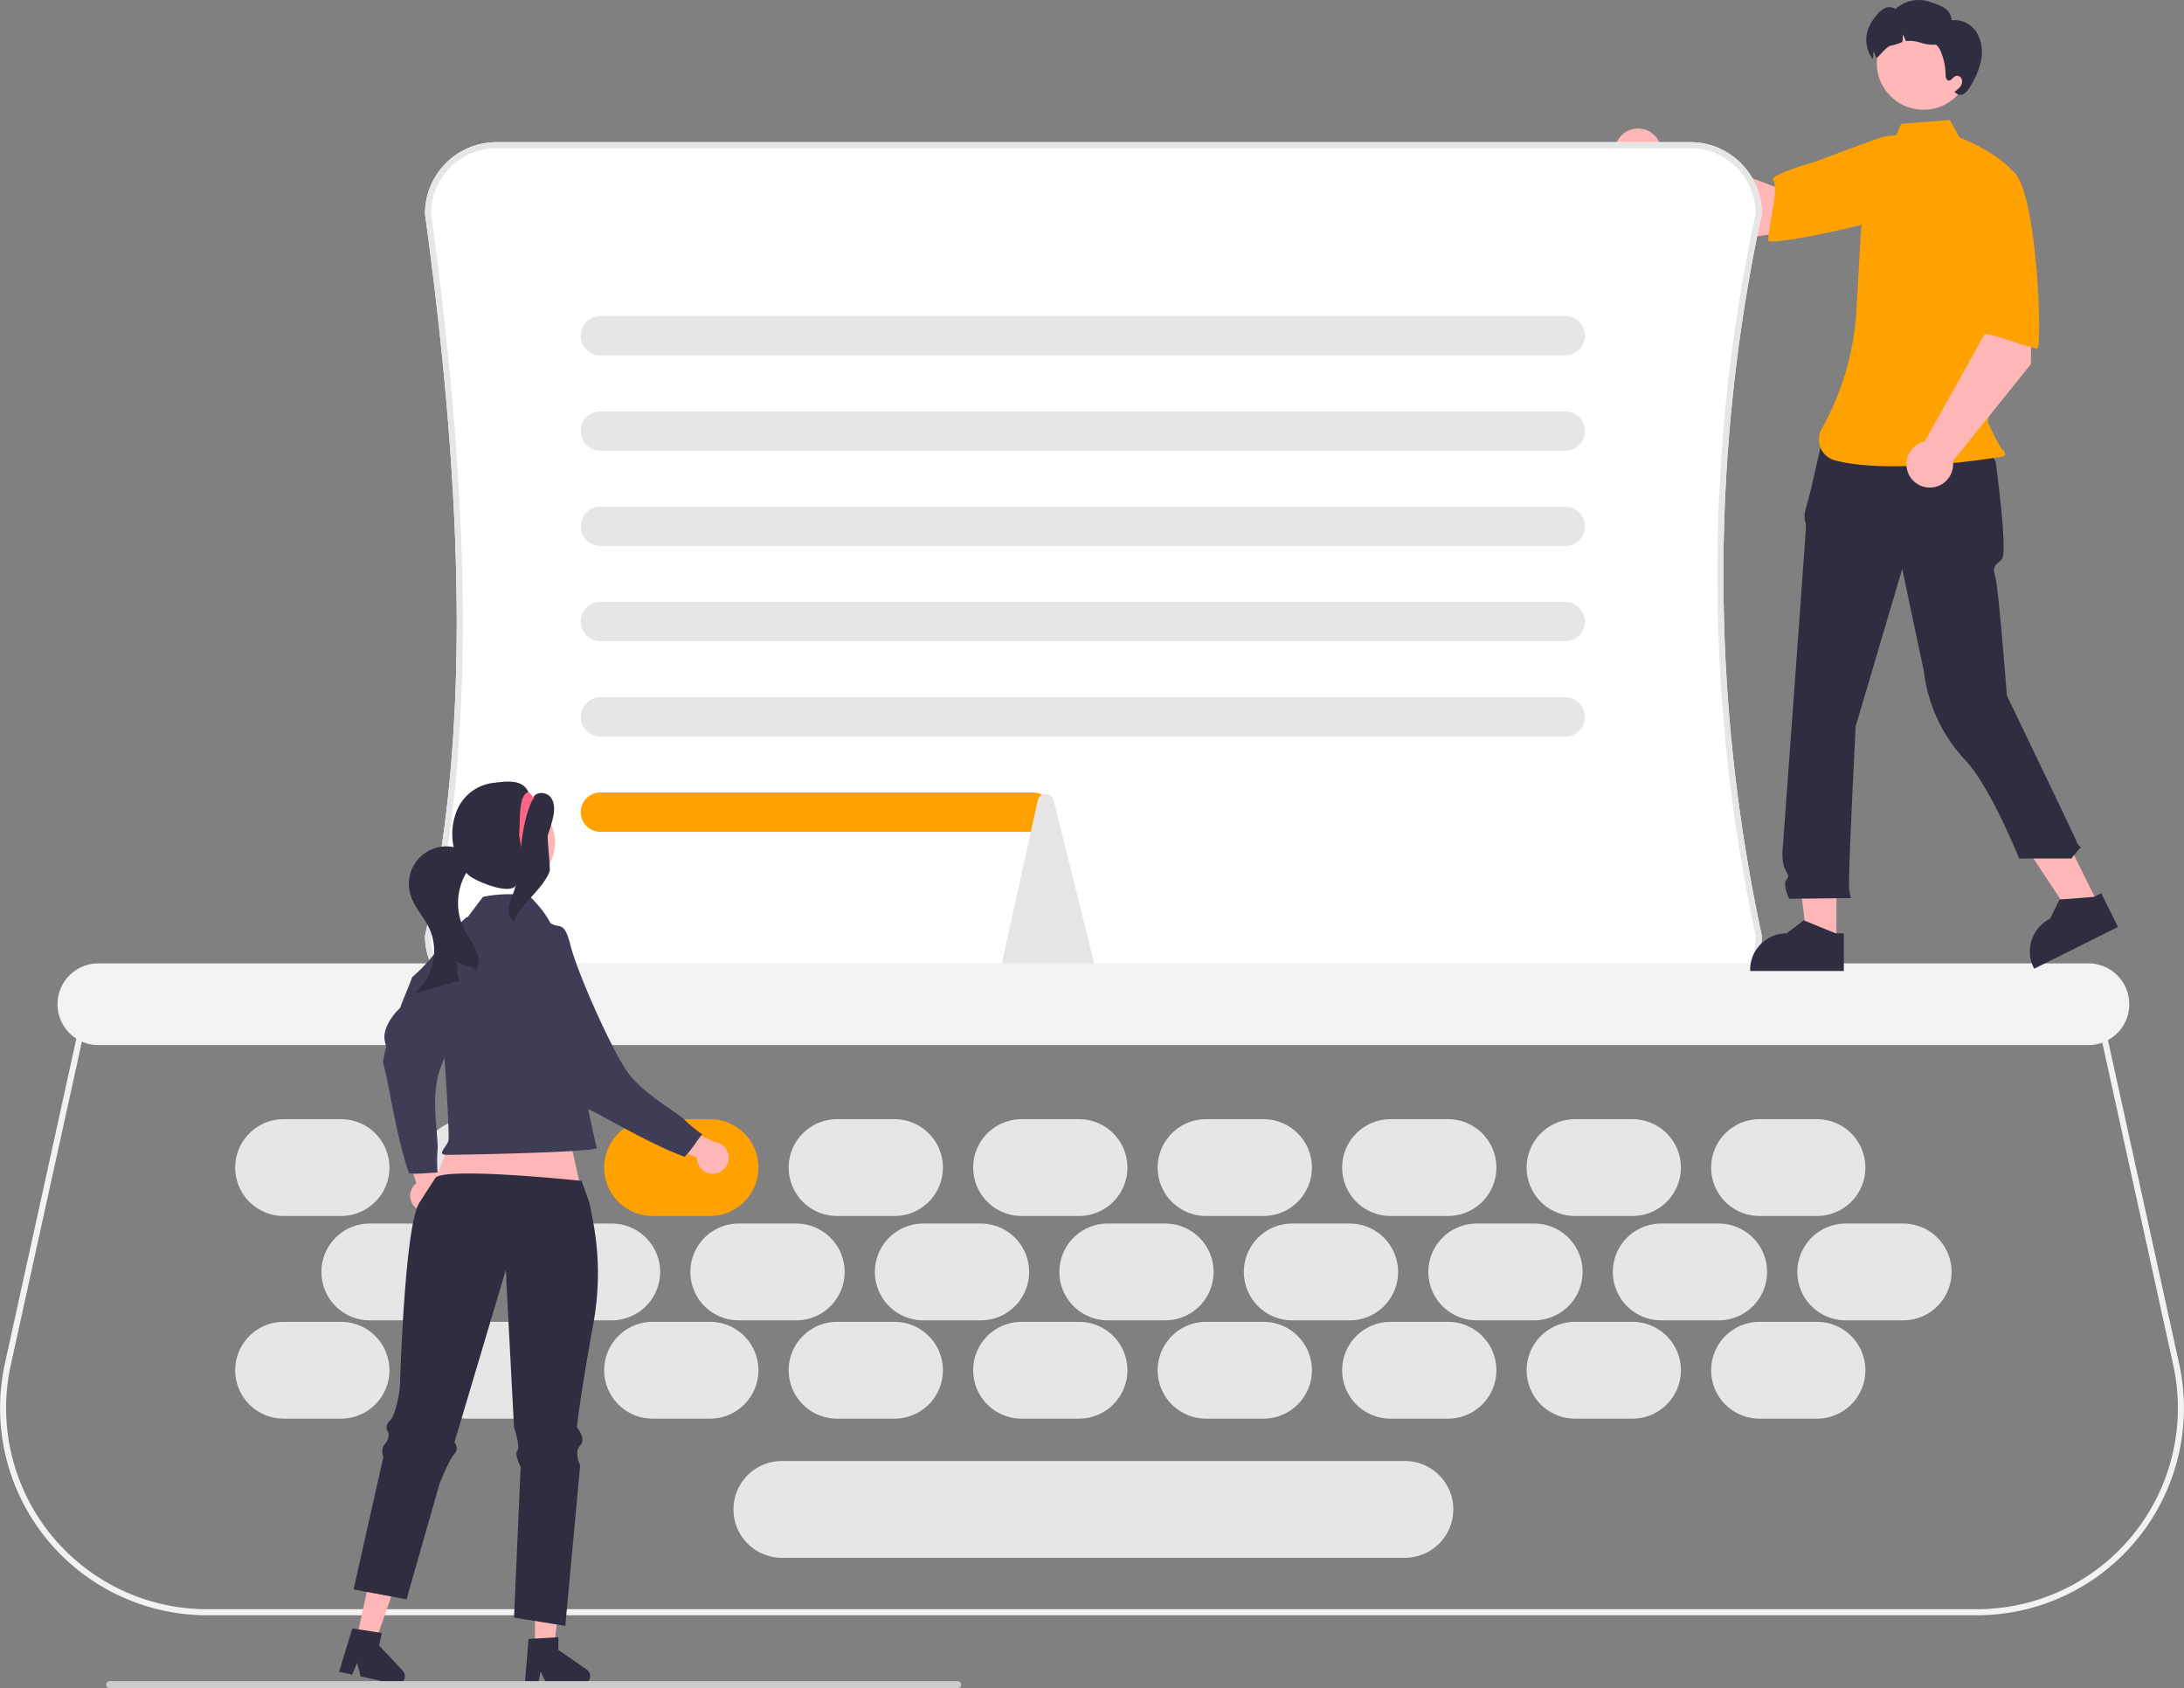 <?xml version="1.0" encoding="UTF-8" standalone="no"?>
<svg
   data-name="Layer 1"
   width="722.113"
   height="558.151"
   viewBox="0 0 722.113 558.151"
   version="1.1"
   id="svg136"
   sodipodi:docname="typewriter.svg"
   inkscape:version="1.2.2 (b0a8486541, 2022-12-01)"
   xmlns:inkscape="http://www.inkscape.org/namespaces/inkscape"
   xmlns:sodipodi="http://sodipodi.sourceforge.net/DTD/sodipodi-0.dtd"
   xmlns="http://www.w3.org/2000/svg"
   xmlns:svg="http://www.w3.org/2000/svg">
  <rect x="0" y="0" width="722.113" height="558.151" fill="#808080" stroke="none"/>
  <defs
     id="defs140" />
  <sodipodi:namedview
     id="namedview138"
     pagecolor="#ffffff"
     bordercolor="#666666"
     borderopacity="1.0"
     inkscape:showpageshadow="2"
     inkscape:pageopacity="0.0"
     inkscape:pagecheckerboard="0"
     inkscape:deskcolor="#d1d1d1"
     showgrid="false"
     inkscape:zoom="1.9318317"
     inkscape:cx="361.57395"
     inkscape:cy="279.00982"
     inkscape:window-width="2560"
     inkscape:window-height="1403"
     inkscape:window-x="0"
     inkscape:window-y="0"
     inkscape:window-maximized="1"
     inkscape:current-layer="svg136" />
  <path
     d="M892.077,705.041h-585.082a68.496,68.496,0,0,1-66.896-83.213l26.134-118.787H932.84l26.134,118.787a68.496,68.496,0,0,1-66.896,83.213Zm-624.237-200-25.788,117.217a66.497,66.497,0,0,0,64.943,80.783h585.082a66.497,66.497,0,0,0,64.943-80.783l-25.788-117.217Z"
     transform="translate(-238.48 -171.037)"
     fill="#f2f2f2"
     id="path2" />
  <path
     d="M817.785,249.415l30.69-4.574-4.848-21.349-18.4,9.267-37.961-14.307a7.717,7.717,0,1,0-5.048,10.199Z"
     transform="translate(-238.48 -171.037)"
     fill="#ffb6b6"
     id="path4" />
  <path
     d="M880.164,233.455c-2.373,8.995-57.048,19.141-57.02,17.195.078-5.531,3.593-17.135,1.585-20.146-1.148-1.722,14.313-6.121,14.313-6.121s8.533-3.285,19.596-7.293a19.721,19.721,0,0,1,18.85,2.604S882.537,224.461,880.164,233.455Z"
     transform="translate(-238.48 -171.037)"
     fill="#ffa200"
     id="path6" />
  <path
     d="M351.247,608.037h-19a16,16,0,0,0,0,32h19a16,16,0,0,0,0-32Z"
     transform="translate(-238.48 -171.037)"
     fill="#e6e6e6"
     id="path8" />
  <path
     d="M412.247,608.037h-19a16,16,0,0,0,0,32h19a16,16,0,0,0,0-32Z"
     transform="translate(-238.48 -171.037)"
     fill="#e6e6e6"
     id="path10" />
  <path
     d="M473.247,608.037h-19a16,16,0,0,0,0,32h19a16,16,0,0,0,0-32Z"
     transform="translate(-238.48 -171.037)"
     fill="#e6e6e6"
     id="path12" />
  <path
     d="M534.247,608.037h-19a16,16,0,0,0,0,32h19a16,16,0,0,0,0-32Z"
     transform="translate(-238.48 -171.037)"
     fill="#e6e6e6"
     id="path14" />
  <path
     d="M595.247,608.037h-19a16,16,0,0,0,0,32h19a16,16,0,0,0,0-32Z"
     transform="translate(-238.48 -171.037)"
     fill="#e6e6e6"
     id="path16" />
  <path
     d="M656.247,608.037h-19a16,16,0,0,0,0,32h19a16,16,0,0,0,0-32Z"
     transform="translate(-238.48 -171.037)"
     fill="#e6e6e6"
     id="path18" />
  <path
     d="M717.247,608.037h-19a16,16,0,0,0,0,32h19a16,16,0,0,0,0-32Z"
     transform="translate(-238.48 -171.037)"
     fill="#e6e6e6"
     id="path20" />
  <path
     d="M778.247,608.037h-19a16,16,0,0,0,0,32h19a16,16,0,0,0,0-32Z"
     transform="translate(-238.48 -171.037)"
     fill="#e6e6e6"
     id="path22" />
  <path
     d="M839.247,608.037h-19a16,16,0,0,0,0,32h19a16,16,0,0,0,0-32Z"
     transform="translate(-238.48 -171.037)"
     fill="#e6e6e6"
     id="path24" />
  <path
     d="M351.247,541.037h-19a16,16,0,0,0,0,32h19a16,16,0,0,0,0-32Z"
     transform="translate(-238.48 -171.037)"
     fill="#e6e6e6"
     id="path26" />
  <path
     d="M412.247,541.037h-19a16,16,0,0,0,0,32h19a16,16,0,0,0,0-32Z"
     transform="translate(-238.48 -171.037)"
     fill="#e6e6e6"
     id="path28" />
  <path
     d="M473.247,541.037h-19a16,16,0,0,0,0,32h19a16,16,0,0,0,0-32Z"
     transform="translate(-238.48 -171.037)"
     fill="#ffa200"
     id="path30" />
  <path
     d="M534.247,541.037h-19a16,16,0,0,0,0,32h19a16,16,0,0,0,0-32Z"
     transform="translate(-238.48 -171.037)"
     fill="#e6e6e6"
     id="path32" />
  <path
     d="M595.247,541.037h-19a16,16,0,0,0,0,32h19a16,16,0,0,0,0-32Z"
     transform="translate(-238.48 -171.037)"
     fill="#e6e6e6"
     id="path34" />
  <path
     d="M656.247,541.037h-19a16,16,0,0,0,0,32h19a16,16,0,0,0,0-32Z"
     transform="translate(-238.48 -171.037)"
     fill="#e6e6e6"
     id="path36" />
  <path
     d="M717.247,541.037h-19a16,16,0,0,0,0,32h19a16,16,0,0,0,0-32Z"
     transform="translate(-238.48 -171.037)"
     fill="#e6e6e6"
     id="path38" />
  <path
     d="M778.247,541.037h-19a16,16,0,0,0,0,32h19a16,16,0,0,0,0-32Z"
     transform="translate(-238.48 -171.037)"
     fill="#e6e6e6"
     id="path40" />
  <path
     d="M839.247,541.037h-19a16,16,0,0,0,0,32h19a16,16,0,0,0,0-32Z"
     transform="translate(-238.48 -171.037)"
     fill="#e6e6e6"
     id="path42" />
  <path
     d="M379.747,575.537h-19a16,16,0,0,0,0,32h19a16,16,0,0,0,0-32Z"
     transform="translate(-238.48 -171.037)"
     fill="#e6e6e6"
     id="path44" />
  <path
     d="M440.747,575.537h-19a16,16,0,0,0,0,32h19a16,16,0,0,0,0-32Z"
     transform="translate(-238.48 -171.037)"
     fill="#e6e6e6"
     id="path46" />
  <path
     d="M501.747,575.537h-19a16,16,0,0,0,0,32h19a16,16,0,0,0,0-32Z"
     transform="translate(-238.48 -171.037)"
     fill="#e6e6e6"
     id="path48" />
  <path
     d="M562.747,575.537h-19a16,16,0,0,0,0,32h19a16,16,0,0,0,0-32Z"
     transform="translate(-238.48 -171.037)"
     fill="#e6e6e6"
     id="path50" />
  <path
     d="M623.747,575.537h-19a16,16,0,0,0,0,32h19a16,16,0,0,0,0-32Z"
     transform="translate(-238.48 -171.037)"
     fill="#e6e6e6"
     id="path52" />
  <path
     d="M684.747,575.537h-19a16,16,0,0,0,0,32h19a16,16,0,0,0,0-32Z"
     transform="translate(-238.48 -171.037)"
     fill="#e6e6e6"
     id="path54" />
  <path
     d="M745.747,575.537h-19a16,16,0,0,0,0,32h19a16,16,0,0,0,0-32Z"
     transform="translate(-238.48 -171.037)"
     fill="#e6e6e6"
     id="path56" />
  <path
     d="M806.747,575.537h-19a16,16,0,0,0,0,32h19a16,16,0,0,0,0-32Z"
     transform="translate(-238.48 -171.037)"
     fill="#e6e6e6"
     id="path58" />
  <path
     d="M867.747,575.537h-19a16,16,0,0,0,0,32h19a16,16,0,0,0,0-32Z"
     transform="translate(-238.48 -171.037)"
     fill="#e6e6e6"
     id="path60" />
  <path
     d="M797.379,504.037H402.615a23.645,23.645,0,0,1-23.618-23.618l.026-.226c13.966-60.428,13.96-136.182-.017-238.402l-.009-.136a23.645,23.645,0,0,1,23.618-23.618H797.379A23.645,23.645,0,0,1,820.997,241.655l-.022.209a566.872,566.872,0,0,0,0,238.346l.022.209A23.645,23.645,0,0,1,797.379,504.037Z"
     transform="translate(-238.48 -171.037)"
     fill="#fff"
     id="path62" />
  <path
     d="M797.379,504.037H402.615a23.645,23.645,0,0,1-23.618-23.618l.026-.226c13.966-60.428,13.96-136.182-.017-238.402l-.009-.136a23.645,23.645,0,0,1,23.618-23.618H797.379A23.645,23.645,0,0,1,820.997,241.655l-.022.209a566.872,566.872,0,0,0,0,238.346l.022.209A23.645,23.645,0,0,1,797.379,504.037ZM380.997,480.531a21.643,21.643,0,0,0,21.618,21.506H797.379a21.643,21.643,0,0,0,21.618-21.514,568.845,568.845,0,0,1,0-238.973,21.643,21.643,0,0,0-21.618-21.514H402.615a21.643,21.643,0,0,0-21.618,21.551C394.989,343.956,394.99,419.893,380.997,480.531Z"
     transform="translate(-238.48 -171.037)"
     fill="#e6e6e6"
     id="path64" />
  <path
     d="M755.997,288.537h-319a6.5,6.5,0,0,1,0-13h319a6.5,6.5,0,0,1,0,13Z"
     transform="translate(-238.48 -171.037)"
     fill="#e6e6e6"
     id="path66" />
  <path
     d="M755.997,320.037h-319a6.5,6.5,0,0,1,0-13h319a6.5,6.5,0,0,1,0,13Z"
     transform="translate(-238.48 -171.037)"
     fill="#e6e6e6"
     id="path68" />
  <path
     d="M755.997,351.537h-319a6.5,6.5,0,0,1,0-13h319a6.5,6.5,0,0,1,0,13Z"
     transform="translate(-238.48 -171.037)"
     fill="#e6e6e6"
     id="path70" />
  <path
     d="M755.997,383.037h-319a6.5,6.5,0,0,1,0-13h319a6.5,6.5,0,0,1,0,13Z"
     transform="translate(-238.48 -171.037)"
     fill="#e6e6e6"
     id="path72" />
  <path
     d="M755.997,414.537h-319a6.5,6.5,0,0,1,0-13h319a6.5,6.5,0,0,1,0,13Z"
     transform="translate(-238.48 -171.037)"
     fill="#e6e6e6"
     id="path74" />
  <path
     d="M579.997,446.037h-143a6.5,6.5,0,0,1,0-13h143a6.5,6.5,0,0,1,0,13Z"
     transform="translate(-238.48 -171.037)"
     fill="#ffa200"
     id="path76" />
  <path
     d="M598.178,495.537H571.855a2.658,2.658,0,0,1-2.069-1.02,3.174,3.174,0,0,1-.601-2.652l12.387-56.046a2.7,2.7,0,0,1,5.32-.081l13.936,56.045a3.175,3.175,0,0,1-.558,2.704A2.657,2.657,0,0,1,598.178,495.537Z"
     transform="translate(-238.48 -171.037)"
     fill="#e6e6e6"
     id="path78" />
  <path
     d="M928.997,516.537h-658a13.5,13.5,0,0,1,0-27h658a13.5,13.5,0,0,1,0,27Z"
     transform="translate(-238.48 -171.037)"
     fill="#f2f2f2"
     id="path80" />
  <polygon
     points="607.193 311.693 597.591 311.692 593.024 274.657 607.195 274.658 607.193 311.693"
     fill="#ffb6b6"
     id="polygon82" />
  <path
     d="M848.121,492.037l-30.96-.001v-.392a12.051,12.051,0,0,1,12.05-12.05h.001l5.655-4.29,10.551,4.291,2.703 0Z"
     transform="translate(-238.48 -171.037)"
     fill="#2f2e41"
     id="path84" />
  <polygon
     points="693.95 299.209 685.357 303.492 664.747 272.384 677.431 266.063 693.95 299.209"
     fill="#ffb6b6"
     id="polygon86" />
  <path
     d="M938.774,477.484l-27.709,13.81-.175-.35a12.051,12.051,0,0,1,5.409-16.16l.001-0,3.147-6.363,11.357-.867,2.419-1.206Z"
     transform="translate(-238.48 -171.037)"
     fill="#2f2e41"
     id="path88" />
  <path
     d="M841.419,314.529l52.945,1.853,3.959,7.352s4.146,30.079,2.023,32.203-3.185,2.123-2.123,5.84,3.807,39.222,3.807,39.222,21.871,45.366,22.933,48.021,2.123,1.593,1.062,2.654A39.098,39.098,0,0,0,923.369,454.859H906.064s-9.317-23.503-17.846-32.593a51.635,51.635,0,0,1-13.612-29.178l-7.175-33.965L852.036,411.148s-2.654,51.494-2.123,54.149l.531,2.654-20.396.228s-2.123-4.475-1.062-6.067.998-1.158-.297-3.764-.764-7.023-.764-7.023,7.655-104.412,7.655-106.005a5.295,5.295,0,0,0-.441-2.388V340.77l2.034-7.66Z"
     transform="translate(-238.48 -171.037)"
     fill="#2f2e41"
     id="path90" />
  <path
     d="M864.246,218.467c-3.446,2.049-5.508,5.813-6.691,9.644a91.389,91.389,0,0,0-3.927,21.835l-1.25,22.187a91.35,91.35,0,0,1-11.627,40.784,7.13,7.13,0,0,0,4.46,10.325c19.189,5.035,55.533-1.287,55.533-1.287s1.548-.516,0-2.064-5.021-9.288-5.021-9.288l4.128-27.117,5.16-54.697c-6.192-7.74-18.645-12.303-18.645-12.303l-3.218-5.792-16.089,1.287Z"
     transform="translate(-238.48 -171.037)"
     fill="#ffa200"
     id="path92" />
  <circle
     cx="635.979"
     cy="20.834"
     r="15.455"
     fill="#ffb8b8"
     id="circle94" />
  <path
     d="M893.503,190.953a26.877,26.877,0,0,1-3.676,8.807,5.995,5.995,0,0,1-2.005,2.277,2.192,2.192,0,0,1-2.785-.348l-.376-.306a7.976,7.976,0,0,0,1.949-1.692,2.716,2.716,0,0,0,.522-2.43,1.673,1.673,0,0,0-2.047-1.093c-.905.355-1.455,1.664-2.402,1.462-.766-.167-.926-1.177-.926-1.97.028-4.149-1.977-10.046-3.53-9.865a12.519,12.519,0,0,1-4.63-.62,12.13,12.13,0,0,0-4.637-.592c-.111.014-.223.035-.341.056a10.267,10.267,0,0,0-1.03-2.249,12.014,12.014,0,0,1-.125,2.548,23.832,23.832,0,0,1-3.857,1.218c-1.434.202-4.588,4.491-4.734,4.052a10.268,10.268,0,0,0-1.03-2.249,12.014,12.014,0,0,1-.125,2.548c-.007.035-.007.063-.014.097-.696-.926-1.121-2.054-.884-1.191-2.332-5.277-1.427-9.058,2.242-13.506a7.055,7.055,0,0,1,2.75-2.207,3.468,3.468,0,0,1,3.384.334,11.384,11.384,0,0,1,11.292-2.409c3.822,1.33,6.767,2.11,7.352,6.12a8.509,8.509,0,0,1,8.153,3.968A12.85,12.85,0,0,1,893.503,190.953Z"
     transform="translate(-238.48 -171.037)"
     fill="#2f2e41"
     id="path96" />
  <path
     d="M909.997,291.385l.025-31.029-21.832,1.63,6.437,19.57-19.775,35.421a7.717,7.717,0,1,0,9.338,6.504Z"
     transform="translate(-238.48 -171.037)"
     fill="#ffb6b6"
     id="path98" />
  <path
     d="M903.458,227.33c8.544,3.68,10.475,59.255,8.554,58.939-5.458-.896-16.413-6.093-19.688-4.554-1.873.88-3.932-15.062-3.932-15.062s-1.984-8.926-4.308-20.461a19.721,19.721,0,0,1,5.369-18.256S894.914,223.651,903.458,227.33Z"
     transform="translate(-238.48 -171.037)"
     fill="#ffa200"
     id="path100" />
  <path
     d="M375.817,570.227a5.239,5.239,0,0,1,.342-8.026l-5.866-17.669,9.343,2.51,4.138,16.394a5.267,5.267,0,0,1-7.957,6.791Z"
     transform="translate(-238.48 -171.037)"
     fill="#ffb6b6"
     id="path102" />
  <path
     d="M392.751,474.231c1.55.889,10.722-1.313,12.514-.687-.989,6.033,4.382,3.769-1.45,11.692s-17.578,31.679-20.247,40.558-.027,21.391-.427,25.599a43.667,43.667,0,0,0,.036,7.324c-3.151-.04-6.257.614-9.457.196-3.413-9.657-5.708-23.403-7.266-31s-1.615-4.384-.901-8.183.888-1.038.137-4.672,2.285-8.2,5.091-10.803c1.21-3.479,2.773-6.723,3.97-10.165C383.525,486.435,384.102,482.013,392.751,474.231Z"
     transform="translate(-238.48 -171.037)"
     fill="#3f3d56"
     id="path104" />
  <path
     d="M474.884,559.027a5.239,5.239,0,0,1-5.979-5.365l-17.369-6.701,7.876-5.618,15.286,7.225a5.267,5.267,0,0,1,.185,10.459Z"
     transform="translate(-238.48 -171.037)"
     fill="#ffb6b6"
     id="path106" />
  <path
     d="M411.534,484.94c1.671-.632,5.801-9.113,7.423-10.098,4.029,4.598,5.695-.987,8.105,8.551s13.284,33.706,18.443,41.409,16.497,13.617,19.492,16.6a43.666,43.666,0,0,0,5.677,4.627c-2.033,2.407-3.503,5.221-5.859,7.426-9.625-3.503-21.695-10.468-28.551-14.094s-4.411-1.54-6.89-4.506-.237-1.345-3.52-3.075-4.878-6.976-5.105-10.797c-1.917-3.145-3.428-6.413-5.325-9.526C415.093,499.819,412.046,496.563,411.534,484.94Z"
     transform="translate(-238.48 -171.037)"
     fill="#3f3d56"
     id="path108" />
  <polygon
     points="186.123 366.39 194.791 405.071 139.247 401.616 154.351 363.627 186.123 366.39"
     fill="#ffb6b6"
     id="polygon110" />
  <polygon
     points="176.874 544.917 183.113 544.916 186.081 520.851 176.873 520.851 176.874 544.917"
     fill="#ffb6b6"
     id="polygon112" />
  <path
     d="M413.241,712.875l9.863-.589v4.226l9.377,6.476a2.64,2.64,0,0,1-1.5,4.812h-11.742l-2.024-4.18-.79,4.18h-4.427Z"
     transform="translate(-238.48 -171.037)"
     fill="#2f2e41"
     id="path114" />
  <polygon
     points="117.905 541.813 124.002 543.135 132.005 520.246 123.006 518.294 117.905 541.813"
     fill="#ffb6b6"
     id="polygon116" />
  <path
     d="M354.972,709.393l9.764,1.516-.896,4.13,7.791,8.317a2.64,2.64,0,0,1-2.486,4.384l-11.475-2.489-1.092-4.514-1.658,3.917-4.327-.939Z"
     transform="translate(-238.48 -171.037)"
     fill="#2f2e41"
     id="path118" />
  <path
     d="M434.689,608.453c-4.379,24.065-5.473,34.455-5.473,34.455s3.284,3.828,1.095,6.018,0,6.562,0,6.562l-4.923,53.053-3.963-.642-9.546-1.535-3.443-.556,2.189-49.769s-2.189-4.379-1.095-5.473c1.095-1.095-1.095-7.657-1.095-7.657l-2.734-51.958-16.958,56.881s1.645,2.189,0,3.828c-1.639,1.639-4.917,9.846-4.917,9.846l-10.085,35.287-.856,2.997-5.259-.985-5.724-1.076-1.052-.196-1.871-.355-1.205-.226-.41-.073-1.981-.373.599-2.66.312-1.4,8.531-37.892.196-.875.208-.923s-1.095-2.734.544-4.379a4.274,4.274,0,0,0,1.095-3.828,1.493,1.493,0,0,1-.147-.183,2.27,2.27,0,0,1-.391-.893,2.961,2.961,0,0,1,1.089-2.752,4.67,4.67,0,0,0,.777-1.113c1.663-3.15,2.501-9.822,2.501-9.822s1.48-52.845,6.323-60.917c.257-.422,5.399-8.523,5.668-8.688,5.467-3.278,48.063,1.25,48.063,1.25s2.58,6.931,2.696,7.652C434.075,573.136,438.401,588.039,434.689,608.453Z"
     transform="translate(-238.48 -171.037)"
     fill="#2f2e41"
     id="path120" />
  <path
     d="M421.746,481.165s.922-4.784-7.935-13.641c-4.689-1.563-12.813-.652-15.629,0-13.024,17.192-10.692,14.159-14.083,23.764a13.529,13.529,0,0,0-.928,6.838c1.563,7.815,4.1,47.928,3.579,50.012s-4.168,4.689-.521,4.689,50.675-.823,49.633-2.386S421.746,481.165,421.746,481.165Z"
     transform="translate(-238.48 -171.037)"
     fill="#3f3d56"
     id="path122" />
  <circle
     cx="168.577"
     cy="278.545"
     r="14.938"
     fill="#ffb6b6"
     id="circle124" />
  <path
     d="M394.401,455.23c-.082,1.812-1.217,3.373-2.094,4.959a19.789,19.789,0,0,0-.184,18.46c1.219,2.313,2.907,4.377,3.875,6.806a7.731,7.731,0,0,1-.061,6.522c-2.618-2.519-3.896-1.189-6.869-3.388,1.169,3.277.172,3.383,1.346,6.657q-7.569,2.161-15.144,4.334a18.252,18.252,0,0,0,5.221-21.482c-1.846-3.958-5.146-7.221-6.347-11.427a12.399,12.399,0,0,1,17.042-14.713C392.886,451.472,394.483,453.447,394.401,455.23Z"
     transform="translate(-238.48 -171.037)"
     fill="#2f2e41"
     id="path126" />
  <path
     d="M413.163,432.839c-2.009-4.389-7.309-3.496-12.101-2.917a14.894,14.894,0,0,0-11.159,8.281,20.353,20.353,0,0,0-1.104,14.128,15.478,15.478,0,0,0,4.887,8.239c2.531,2.035,14.429,6.849,15.419,2.704-1.238,5.408-4.46,8.486-.773,12.631,1.91-5.737,9.985-11.186,11.895-16.922.287-.864-.893-11.013-.606-11.876.606-1.82,1.213-3.644,1.651-5.511.55-2.346.762-5.037-.696-6.956s-5.129-1.994-5.866.301"
     transform="translate(-238.48 -171.037)"
     fill="#2f2e41"
     id="path128" />
  <path
     d="M410.758,451.107l-.639-4.065c.434-5.056-.274-13.097,3.043-14.203l2.029,2.029C413.909,435.296,411.467,442.856,410.758,451.107Z"
     transform="translate(-238.48 -171.037)"
     fill="#ff6584"
     id="path130" />
  <path
     d="M556.269,727.998a1.186,1.186,0,0,1-1.19,1.19h-280.29a1.19,1.19,0,1,1,0-2.38h280.29A1.187,1.187,0,0,1,556.269,727.998Z"
     transform="translate(-238.48 -171.037)"
     fill="#ccc"
     id="path132" />
  <path
     d="M702.997,654.041h-206a16,16,0,0,0,0,32h206a16,16,0,0,0,0-32Z"
     transform="translate(-238.48 -171.037)"
     fill="#e6e6e6"
     id="path134" />
</svg>
